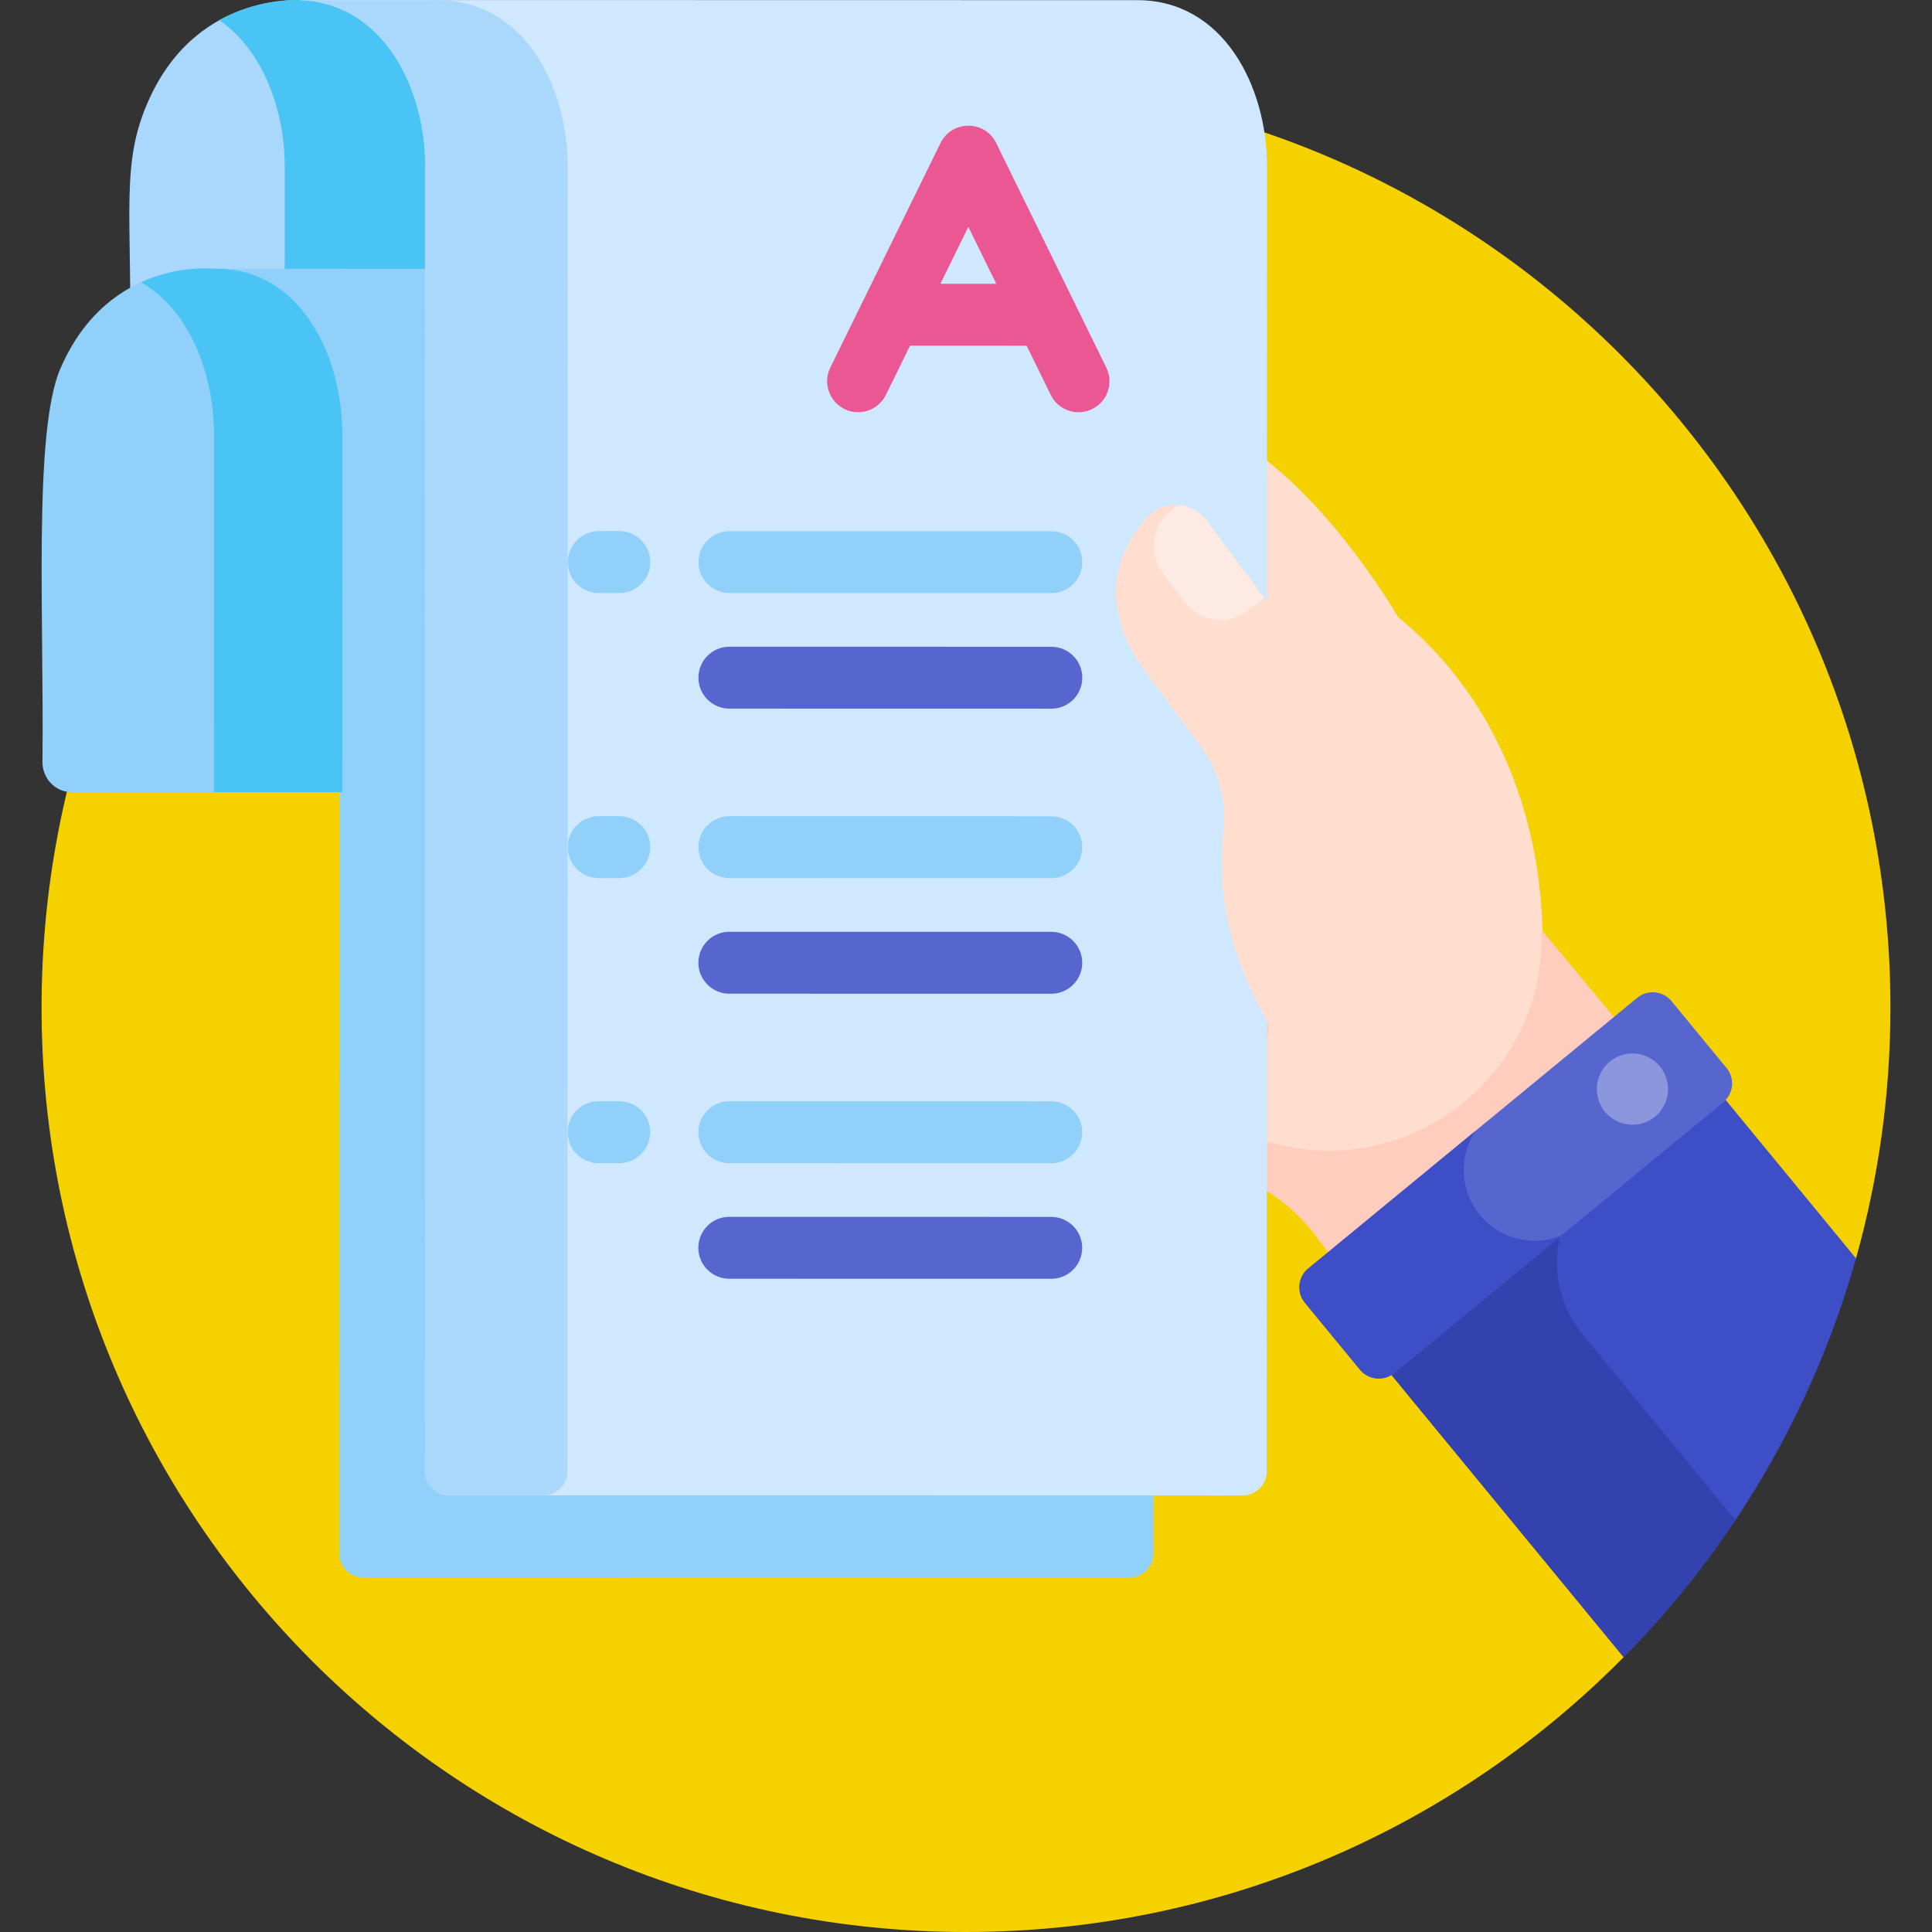 <?xml version="1.0" encoding="iso-8859-1"?>
<!-- Generator: Adobe Illustrator 21.0.0, SVG Export Plug-In . SVG Version: 6.00 Build 0)  -->
<svg version="1.1" id="Capa_1" xmlns="http://www.w3.org/2000/svg" xmlns:xlink="http://www.w3.org/1999/xlink" x="0px" y="0px"
	 viewBox="0 0 512.038 512.038" style="enable-background:new 0 0 512.038 512.038;" xml:space="preserve">
<rect x="0" y="0" width="512.038" height="512.038" fill="#333333" stroke="none"/>
<g>
	<path style="fill:#F6D100;" d="M491.889,333.503c5.944-21.137,9.13-43.429,9.13-66.466c0-135.31-109.69-245-245.001-245
		c-135.31,0-245.001,109.69-245.001,245s109.69,245.001,245.001,245.001c68.199,0,129.88-27.875,174.298-72.841L491.889,333.503z"/>
	<g>
		<path style="fill:#A9D8FC;" d="M82.326,0.112l-0.841,0c0,0-28.693-3.332-42.041,26.359c-7.52,16.728-4.475,29.134-4.94,67.056
			c-0.054,4.446,3.532,8.086,7.978,8.087l74.163,0.014l0.011-57.437C116.66,22.483,104.729,0.117,82.326,0.112z"/>
	</g>
	<path style="fill:#4AC4F4;" d="M82.326,0.112l-0.841,0c0,0-11.508-1.325-23.339,5.236c11.373,7.884,17.322,23.521,17.32,38.842
		l-0.011,57.43l41.191,0.008l0.011-57.437C116.66,22.483,104.729,0.117,82.326,0.112z"/>
	<g>
		<path style="fill:#91D1F9;" d="M272.545,71.277L56.714,71.235c21.675,0.004,33.217,22.37,33.213,44.078L89.87,411.606
			c-0.001,3.55,2.783,6.428,6.217,6.429l203.394,0.039c3.435,0.001,6.219-2.877,6.22-6.426l0.057-296.292
			C305.762,93.881,294.401,71.281,272.545,71.277z"/>
	</g>
	<g>
		<path style="fill:#91D1F9;" d="M57.527,71.235l-0.814,0c0,0-27.76-3.332-40.674,26.359c-7.276,16.728-4.337,66.338-4.787,104.26
			c-0.053,4.445,3.417,8.086,7.718,8.087l71.751,0.014l0.018-94.641C90.745,93.606,79.202,71.24,57.527,71.235z"/>
	</g>
	<path style="fill:#4AC4F4;" d="M57.527,71.236l-0.814,0c0,0-9.129-1.084-19.35,3.579c12.693,7.164,19.353,24.016,19.35,40.5
		l-0.018,94.635l34.027,0.007l0.018-94.642C90.745,93.606,79.202,71.24,57.527,71.236z"/>
	<g>
		<path style="fill:#FFCDBE;" d="M406.896,305.67l-81.102-108.818l-66.402,49.49c0,0,25.937,49.881,66.289,64.412
			c9.161,3.299,17.253,9.023,23.072,16.83l10.263,13.77L406.896,305.67z"/>
	</g>
	<path style="fill:#FFDECF;" d="M408.475,256.955c0,0,6.639-56.808-37.95-93.441c0,0-24.284-42.161-52.431-51.407l-0.006,31.763
		l27.491,38.236l-12.329,9.189l81.102,108.818l16.902-12.597L408.475,256.955z"/>
	<g>
		<path style="fill:#D0E8FE;" d="M301.472,0.043L78.386,0c22.403,0.004,34.334,22.37,34.33,44.079l-0.067,345.791
			c-0.001,3.55,2.877,6.428,6.426,6.429l210.231,0.04c3.55,0.001,6.428-2.877,6.429-6.426l0.067-345.791
			C335.806,22.648,324.063,0.047,301.472,0.043z"/>
	</g>
	<path style="fill:#A9D8FC;" d="M150.38,389.913l0.067-345.791c0.004-21.474-11.739-44.074-34.33-44.079l-36.59-0.007
		c21.662,0.755,33.193,22.708,33.189,44.043l-0.066,345.791c-0.001,3.55,2.877,6.428,6.426,6.429l25.549,0.005
		C147.858,395.967,150.379,393.235,150.38,389.913z"/>
	<path style="fill:#FFDECF;" d="M403.465,240.441c-6.111-9.826-13.746-18.616-22.618-26.041c-6.835-5.72-13.1-12.09-18.426-19.236
		l-28.091-37.691l-14.553-19.526c-0.225-0.302-0.466-0.584-0.714-0.852c-0.091-0.098-0.187-0.187-0.28-0.28
		c-0.16-0.161-0.322-0.318-0.491-0.465c-0.126-0.11-0.254-0.215-0.384-0.318c-0.138-0.109-0.278-0.214-0.42-0.314
		c-0.158-0.113-0.317-0.224-0.481-0.328c-0.098-0.061-0.198-0.116-0.297-0.174c-4.118-2.407-9.607-1.76-12.966,2.123
		c-7.186,8.307-13.682,22.586,0.206,41.221l14.007,18.794c4.917,6.597,7.25,14.817,6.285,22.988
		c-1.292,10.936-0.636,28.869,11.066,49.288c1.036,1.808,1.153,3.922,0.451,5.752l-0.005,27.041l26.962,36.175l14.824-11.048
		l16.161-12.045l45.613-31.971L403.465,240.441z"/>
	<g>
		<path style="fill:#FFCDBE;" d="M408.575,246.584c1.307,38.813-35.914,67.089-72.754,55.931l26.893,36.083
			c65.639-48.921,24.595-17.729,76.597-55.064L408.575,246.584z"/>
	</g>
	<path style="fill:#FCEAE3;" d="M334.33,157.473l-14.553-19.526c-0.225-0.302-0.466-0.584-0.714-0.852
		c-0.091-0.098-0.187-0.187-0.28-0.28c-0.16-0.161-0.322-0.318-0.491-0.465c-0.126-0.11-0.254-0.215-0.384-0.318
		c-0.138-0.109-0.278-0.214-0.42-0.314c-0.158-0.113-0.317-0.224-0.481-0.328c-0.098-0.061-0.198-0.116-0.297-0.174
		c-1.353-0.791-2.854-1.245-4.379-1.37l-1.822,1.358c-5.226,3.895-6.315,11.357-2.42,16.583l5.791,7.77
		c3.895,5.226,11.358,6.315,16.583,2.42l4.645-3.462L334.33,157.473z"/>
	<path style="fill:#EB5793;" d="M293.207,97.441l-29.199-59.552c-2.992-6.121-11.766-6.063-14.731-0.003l-29.222,59.541
		c-1.996,4.067-0.317,8.983,3.751,10.979c4.06,1.994,8.98,0.323,10.979-3.75l6.397-13.034l30.902,0.006l6.392,13.036
		c1.998,4.077,6.919,5.745,10.977,3.754C293.52,106.424,295.201,101.509,293.207,97.441z M249.233,75.216l7.405-15.088l7.399,15.091
		L249.233,75.216z"/>
	<g>
		<path style="fill:#91D1F9;" d="M278.639,157.195l-85.321-0.016c-4.531-0.001-8.203-3.675-8.202-8.205
			c0.001-4.531,3.674-8.203,8.206-8.202l85.321,0.016c4.532,0.001,8.203,3.675,8.202,8.206
			C286.843,153.524,283.17,157.196,278.639,157.195z"/>
	</g>
	<g>
		<path style="fill:#5766CE;" d="M278.633,187.823l-85.321-0.017c-4.532-0.001-8.203-3.675-8.202-8.205
			c0.001-4.531,3.674-8.203,8.206-8.202l85.321,0.016c4.532,0.001,8.203,3.675,8.203,8.206
			C286.837,184.152,283.164,187.824,278.633,187.823z"/>
	</g>
	<g>
		<path style="fill:#91D1F9;" d="M164.147,157.173l-5.469-0.001c-4.532-0.001-8.203-3.675-8.202-8.205
			c0.001-4.531,3.674-8.203,8.205-8.202l5.469,0.001c4.531,0.001,8.203,3.675,8.202,8.206S168.679,157.174,164.147,157.173z"/>
	</g>
	<g>
		<path style="fill:#91D1F9;" d="M278.624,232.743l-85.321-0.016c-4.531-0.001-8.203-3.675-8.202-8.206
			c0.001-4.531,3.674-8.203,8.206-8.202l85.321,0.016c4.531,0.001,8.203,3.675,8.202,8.205
			C286.829,229.072,283.156,232.744,278.624,232.743z"/>
	</g>
	<g>
		<path style="fill:#5766CE;" d="M278.618,263.371l-85.321-0.017c-4.531-0.001-8.203-3.675-8.202-8.205
			c0.001-4.531,3.674-8.203,8.206-8.202l85.321,0.016c4.531,0.001,8.203,3.675,8.202,8.206
			C286.823,259.7,283.15,263.372,278.618,263.371z"/>
	</g>
	<g>
		<path style="fill:#91D1F9;" d="M164.133,232.721l-5.469-0.001c-4.531-0.001-8.203-3.675-8.202-8.206
			c0.001-4.531,3.674-8.203,8.206-8.202l5.469,0.001c4.531,0.001,8.203,3.675,8.202,8.206
			C172.338,229.05,168.664,232.722,164.133,232.721z"/>
	</g>
	<g>
		<path style="fill:#91D1F9;" d="M278.61,308.292l-85.321-0.016c-4.531-0.001-8.203-3.675-8.202-8.206
			c0.001-4.531,3.674-8.203,8.205-8.202l85.321,0.016c4.531,0.001,8.203,3.675,8.202,8.206
			C286.814,304.62,283.141,308.293,278.61,308.292z"/>
	</g>
	<g>
		<path style="fill:#5766CE;" d="M278.604,338.92l-85.321-0.016c-4.531-0.001-8.203-3.675-8.202-8.206
			c0.001-4.531,3.674-8.203,8.206-8.202l85.321,0.016c4.531,0.001,8.203,3.675,8.202,8.206
			C286.808,335.248,283.135,338.921,278.604,338.92z"/>
	</g>
	<g>
		<path style="fill:#91D1F9;" d="M164.118,308.27l-5.469-0.001c-4.532-0.001-8.203-3.675-8.202-8.206
			c0.001-4.531,3.674-8.203,8.205-8.202l5.469,0.001c4.532,0.001,8.203,3.675,8.202,8.206
			C172.323,304.598,168.65,308.271,164.118,308.27z"/>
	</g>
	<path style="fill:#3D4EC6;" d="M430.317,439.197c28.706-29.06,50.2-65.255,61.573-105.694l-54.502-66.243l-88.575,72.875
		L430.317,439.197z"/>
	<path style="fill:#3342AE;" d="M459.094,401.858l-39.622-48.158c-10.531-12.8-8.692-31.713,4.108-42.245l29.918-24.615
		l-16.109-19.58l-88.575,72.875l81.504,99.062c10.991-11.127,20.92-23.303,29.634-36.359
		C459.662,402.516,459.372,402.195,459.094,401.858z"/>
	<path style="fill:#5766CE;" d="M433.919,264.448l-87.198,71.742c-2.751,2.263-3.147,6.329-0.883,9.08l14.593,17.736
		c2.263,2.751,6.329,3.146,9.08,0.883l87.198-71.743c2.751-2.264,3.146-6.328,0.883-9.08l-14.593-17.736
		C440.736,262.58,436.671,262.184,433.919,264.448z"/>
	<path style="fill:#3D4EC6;" d="M392.212,321.987L392.212,321.987c-5.35-6.503-5.599-15.525-1.222-22.219l-44.268,36.422
		c-2.751,2.263-3.147,6.329-0.883,9.08l14.593,17.736c2.263,2.751,6.329,3.146,9.08,0.883l44.268-36.422
		C406.367,330.473,397.562,328.49,392.212,321.987z"/>
	
		<ellipse transform="matrix(0.772 -0.635 0.635 0.772 -84.746 340.731)" style="fill:#8C96DD;" cx="432.841" cy="288.56" rx="9.44" ry="9.44"/>
</g>
<g>
</g>
<g>
</g>
<g>
</g>
<g>
</g>
<g>
</g>
<g>
</g>
<g>
</g>
<g>
</g>
<g>
</g>
<g>
</g>
<g>
</g>
<g>
</g>
<g>
</g>
<g>
</g>
<g>
</g>
</svg>
